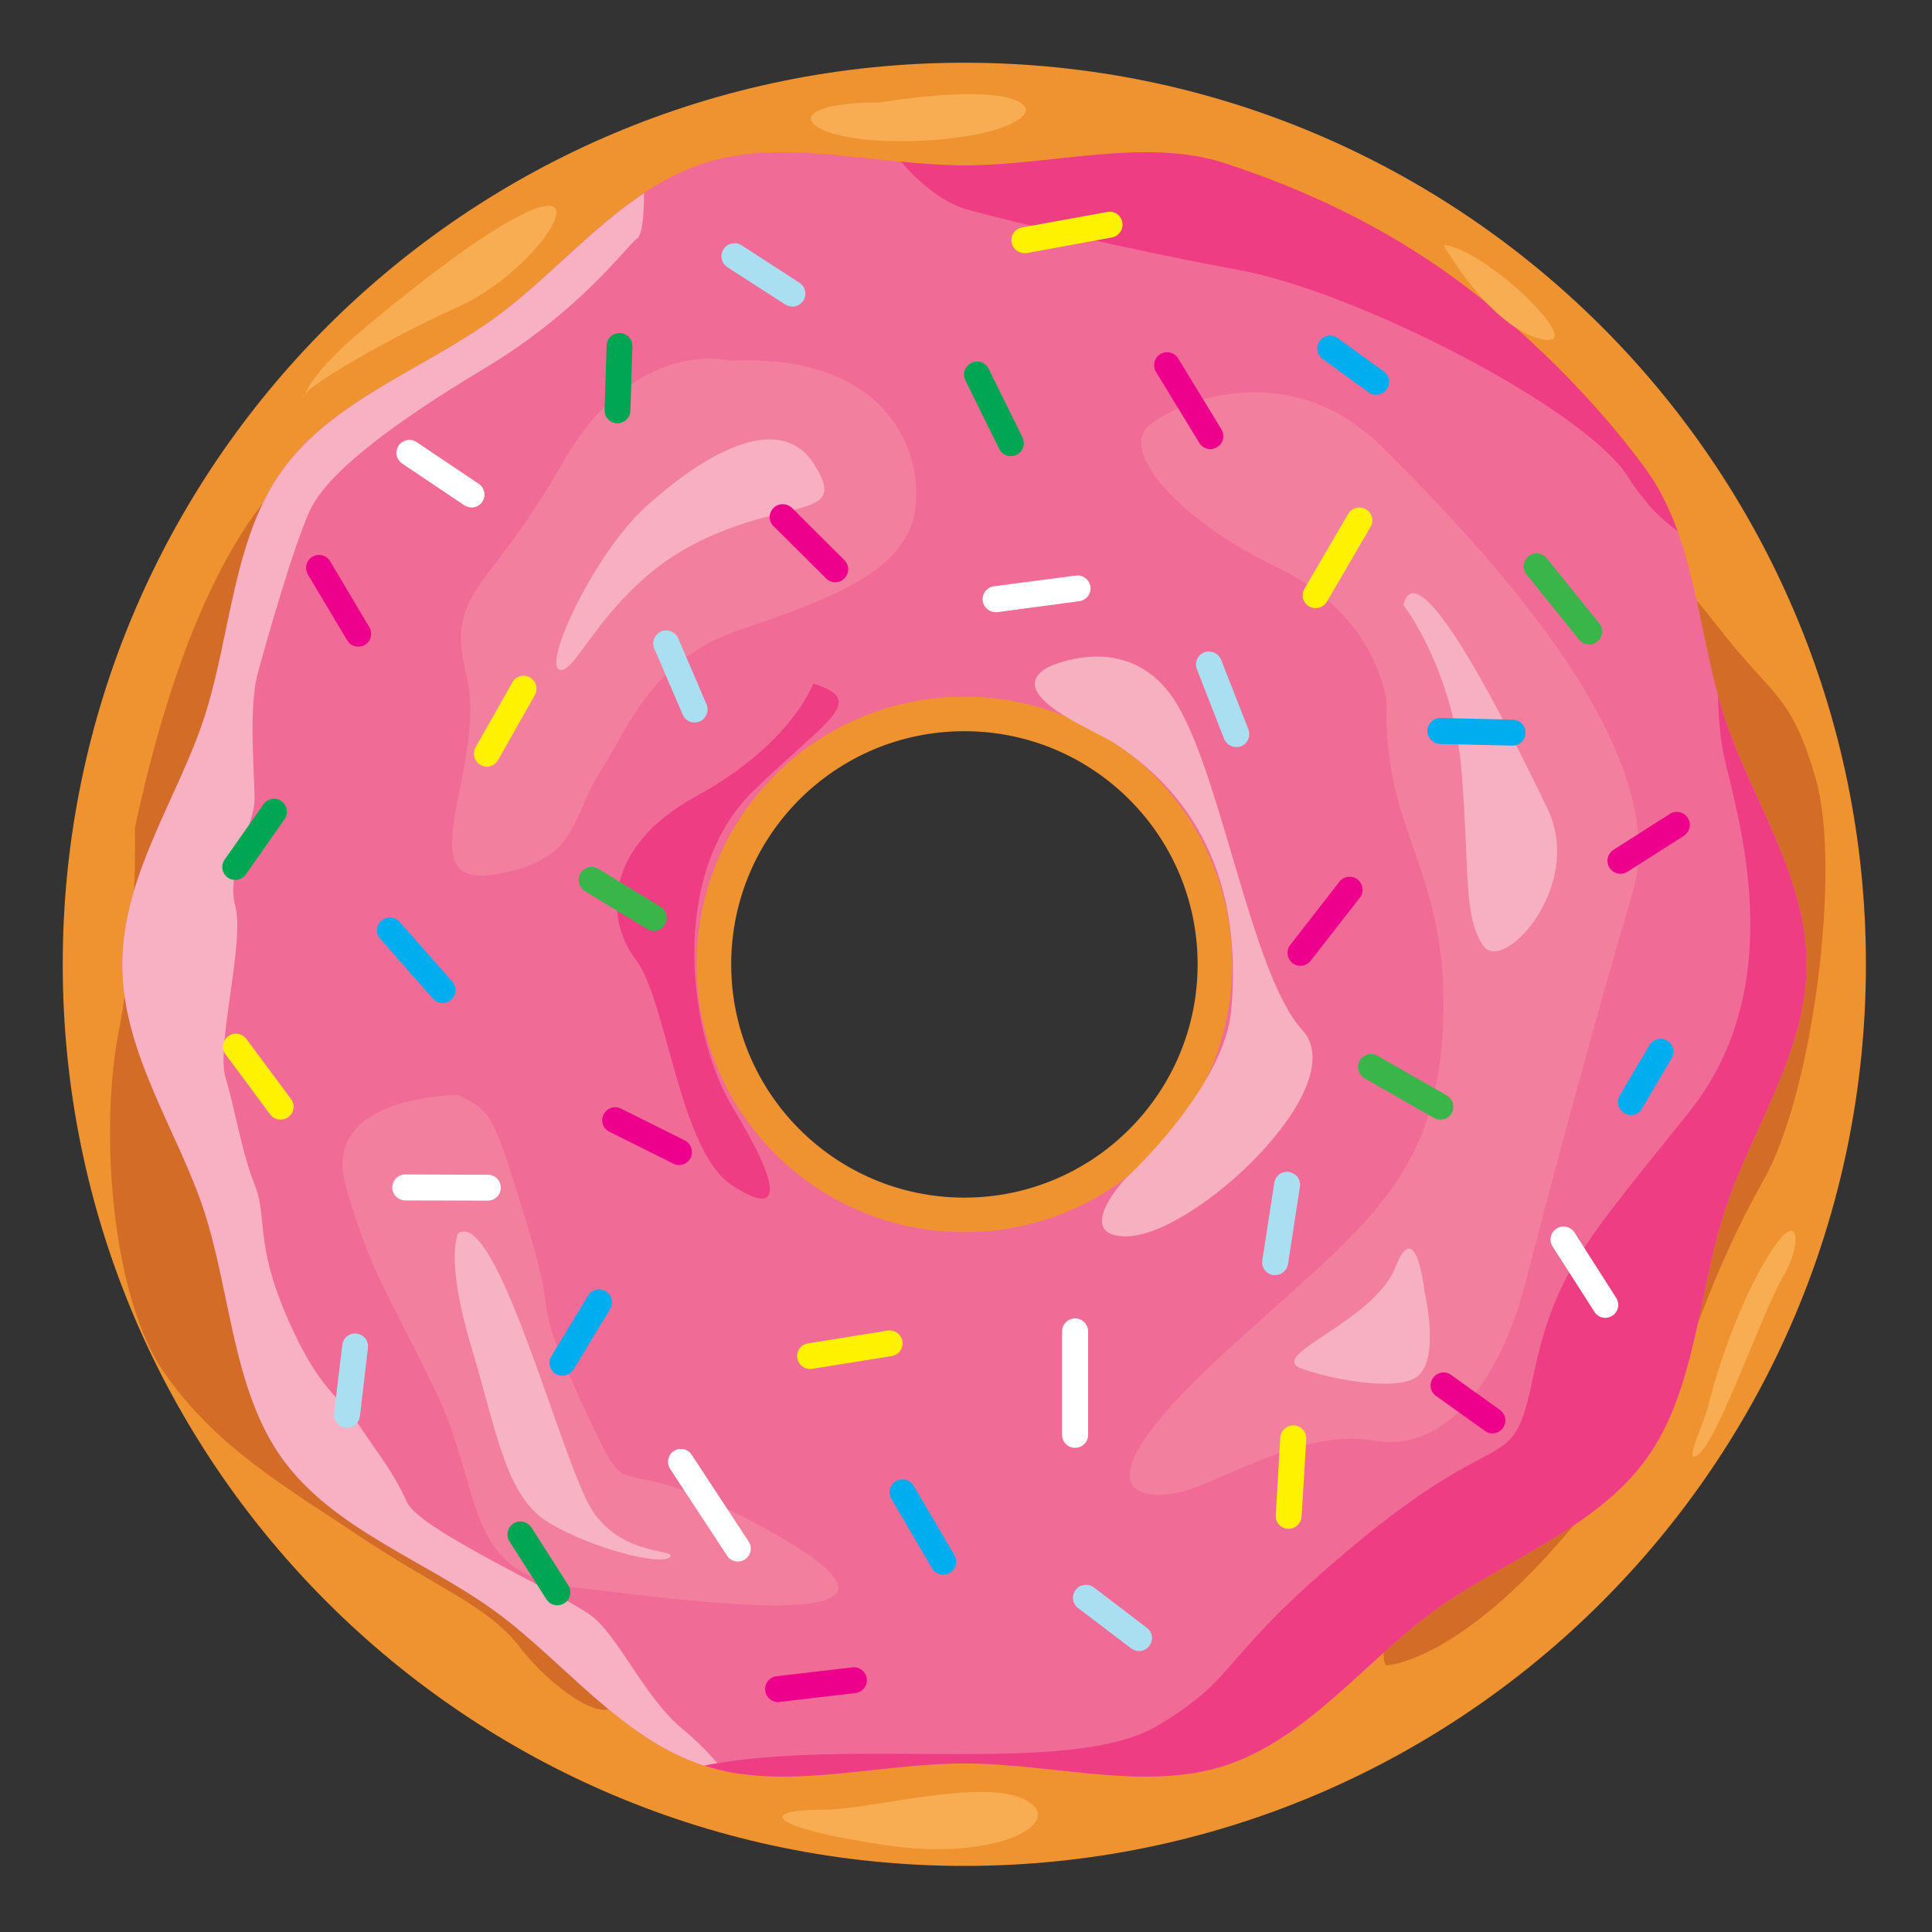 <svg xmlns="http://www.w3.org/2000/svg" xmlns:xlink="http://www.w3.org/1999/xlink" width="60" zoomAndPan="magnify" viewBox="0 0 45 45" height="60" preserveAspectRatio="xMidYMid meet" version="1.0"><rect x="0" y="0" width="45" height="45" fill="#333333" stroke="none"/><defs><clipPath id="20f24d1d94"><path d="M 1.461 1.461 L 43.461 1.461 L 43.461 43.461 L 1.461 43.461 Z M 1.461 1.461 " clip-rule="nonzero"/></clipPath><clipPath id="5cd85c295c"><path d="M 18 41 L 25 41 L 25 43.461 L 18 43.461 Z M 18 41 " clip-rule="nonzero"/></clipPath></defs><g clip-path="url(#20f24d1d94)"><path fill="#ef9230" d="M 22.461 1.461 C 10.863 1.461 1.461 10.863 1.461 22.461 C 1.461 34.062 10.863 43.461 22.461 43.461 C 34.062 43.461 43.461 34.062 43.461 22.461 C 43.461 10.863 34.062 1.461 22.461 1.461 Z M 22.461 27.895 C 19.461 27.895 17.031 25.461 17.031 22.461 C 17.031 19.461 19.461 17.031 22.461 17.031 C 25.461 17.031 27.895 19.461 27.895 22.461 C 27.895 25.461 25.461 27.895 22.461 27.895 Z M 22.461 27.895 " fill-opacity="1" fill-rule="nonzero"/></g><path fill="#d36c27" d="M 7.441 10.535 C 7.441 10.535 4.801 11.516 3.141 19.289 C 3.141 19.289 3.215 21.703 2.762 24.043 C 2.309 26.379 2.613 30.23 3.82 31.965 C 5.027 33.699 6.609 34.605 8.422 35.812 C 10.23 37.02 11.363 37.395 12.117 38.379 C 12.871 39.359 14.383 40.414 14.383 39.434 C 14.383 38.453 12.422 36.039 11.062 34.906 C 9.703 33.773 6.688 30.758 6.914 28.418 C 7.141 26.078 7.062 19.59 7.141 18.457 C 7.215 17.328 8.121 10.914 7.441 10.535 Z M 7.441 10.535 " fill-opacity="1" fill-rule="nonzero"/><path fill="#d36c27" d="M 32.289 38.789 C 32.289 38.789 35.109 38.711 39.18 31.887 C 39.18 31.887 39.887 29.574 41.066 27.508 C 42.246 25.438 42.883 20.188 42.297 18.156 C 41.715 16.121 41.285 16.258 39.961 14.531 C 38.633 12.809 37.219 12.094 36.824 10.922 C 36.422 9.75 35.336 8.262 35.02 9.195 C 34.703 10.121 35.785 13.039 36.703 14.547 C 37.625 16.059 39.512 19.887 38.547 22.027 C 37.578 24.172 35.559 30.336 35.125 31.387 C 34.691 32.434 31.77 38.215 32.289 38.789 Z M 32.289 38.789 " fill-opacity="1" fill-rule="nonzero"/><path fill="#f16b97" d="M 40.168 16.711 C 39.543 14.781 39.5 12.539 38.336 10.93 C 37.156 9.309 35.023 8.586 33.402 7.406 C 31.797 6.238 30.453 4.426 28.527 3.801 C 26.664 3.199 24.523 3.852 22.461 3.852 C 20.398 3.852 18.262 3.199 16.398 3.801 C 14.469 4.426 13.125 6.234 11.523 7.406 C 9.898 8.586 7.77 9.312 6.59 10.93 C 5.422 12.535 5.383 14.781 4.758 16.711 C 4.152 18.57 2.848 20.402 2.848 22.461 C 2.848 24.523 4.152 26.355 4.758 28.215 C 5.383 30.145 5.422 32.387 6.59 33.992 C 7.77 35.617 9.898 36.34 11.523 37.52 C 13.125 38.688 14.469 40.496 16.398 41.125 C 18.262 41.727 20.398 41.074 22.461 41.074 C 24.523 41.074 26.664 41.727 28.527 41.125 C 30.453 40.496 31.797 38.688 33.402 37.52 C 35.023 36.34 37.156 35.613 38.336 33.992 C 39.5 32.391 39.543 30.145 40.168 28.215 C 40.77 26.352 42.078 24.523 42.078 22.461 C 42.078 20.398 40.77 18.57 40.168 16.711 Z M 22.461 28.699 C 19.016 28.699 16.227 25.906 16.227 22.461 C 16.227 19.016 19.016 16.227 22.461 16.227 C 25.906 16.227 28.699 19.016 28.699 22.461 C 28.699 25.906 25.906 28.699 22.461 28.699 Z M 22.461 28.699 " fill-opacity="1" fill-rule="nonzero"/><path fill="#f27f9d" d="M 17.004 8.402 C 17.004 8.402 14.793 7.801 13.082 10.816 C 11.371 13.836 10.367 13.734 10.867 15.746 C 11.371 17.758 9.461 20.676 11.473 20.375 C 13.484 20.074 13.281 19.066 13.988 17.961 C 14.691 16.855 15.195 15.344 17.309 14.641 C 19.418 13.938 20.828 13.332 21.23 12.227 C 21.633 11.121 21.129 8.203 17.004 8.402 Z M 17.004 8.402 " fill-opacity="1" fill-rule="nonzero"/><path fill="#f7afc1" d="M 15.008 11.836 C 16.504 10.465 18.199 9.598 18.965 10.816 C 19.785 12.121 18.363 11.574 16.25 12.629 C 14.137 13.684 13.434 15.695 13.047 15.605 C 12.609 15.508 13.859 12.887 15.008 11.836 Z M 15.008 11.836 " fill-opacity="1" fill-rule="nonzero"/><path fill="#f27f9d" d="M 10.668 25.504 C 10.668 25.504 7.449 25.504 8.051 27.617 C 8.656 29.73 9.059 30.133 10.164 32.445 C 11.27 34.762 10.77 36.672 13.383 36.973 C 16 37.277 22.336 38.18 18.113 35.766 C 13.887 33.352 14.891 35.566 13.586 32.75 C 12.277 29.934 13.082 31.141 12.277 28.523 C 11.473 25.906 11.473 25.906 10.668 25.504 Z M 10.668 25.504 " fill-opacity="1" fill-rule="nonzero"/><path fill="#f7b0bf" d="M 24.398 15.547 C 24.398 15.547 26.211 14.641 27.316 16.25 C 28.422 17.859 29.129 22.688 30.336 23.996 C 31.543 25.305 27.812 28.797 26.23 28.797 C 25.082 28.797 25.992 27.652 26.305 27.363 C 26.664 27.031 28.527 25.152 28.676 23.543 C 28.895 21.133 28.285 18.812 25.938 17.297 C 25.461 16.992 23.332 16.164 24.398 15.547 Z M 24.398 15.547 " fill-opacity="1" fill-rule="nonzero"/><path fill="#ee3d82" d="M 18.941 15.922 C 18.941 15.922 18.438 17.332 16.227 18.539 C 14.012 19.746 14.113 21.457 14.816 22.363 C 15.52 23.266 15.824 26.789 17.031 27.594 C 18.238 28.398 18.203 27.664 17.098 25.852 C 15.992 24.043 15.59 20.344 17.531 18.438 C 19.227 16.777 20.25 16.324 18.941 15.922 Z M 18.941 15.922 " fill-opacity="1" fill-rule="nonzero"/><path fill="#f7b2c3" d="M 10.668 28.727 C 10.668 28.727 10.367 29.328 10.969 31.34 C 11.574 33.352 11.773 34.859 12.781 35.465 C 13.785 36.07 15.395 36.473 15.598 36.27 C 15.797 36.07 14.488 36.27 13.785 35.164 C 13.082 34.055 11.574 28.121 10.668 28.727 Z M 10.668 28.727 " fill-opacity="1" fill-rule="nonzero"/><path fill="#f7b1c2" d="M 15.891 40.266 C 15.062 39.586 14.457 38.23 13.855 37.699 C 13.25 37.172 9.781 35.664 9.477 34.984 C 9.176 34.305 8.797 33.852 8.348 33.172 C 7.895 32.496 7.441 32.418 6.688 30.684 C 5.93 28.949 6.234 28.344 5.93 27.59 C 5.629 26.836 5.48 25.855 5.254 25.102 C 5.027 24.348 5.707 21.934 5.48 21.102 C 5.254 20.273 5.93 19.215 5.93 18.613 C 5.93 18.008 5.781 16.5 6.008 15.668 C 6.234 14.84 6.836 12.727 7.215 11.898 C 7.59 11.066 9.023 9.934 11.289 8.578 C 13.551 7.219 14.609 5.711 14.836 5.559 C 14.977 5.465 15 4.91 15 4.5 C 13.754 5.328 12.711 6.543 11.523 7.406 C 9.898 8.586 7.77 9.312 6.59 10.934 C 5.422 12.539 5.383 14.785 4.758 16.715 C 4.152 18.574 2.848 20.406 2.848 22.465 C 2.848 24.527 4.152 26.359 4.758 28.215 C 5.383 30.145 5.422 32.391 6.59 33.996 C 7.77 35.617 9.898 36.344 11.523 37.523 C 13.125 38.688 14.469 40.5 16.398 41.125 C 16.551 41.176 16.707 41.215 16.863 41.25 C 16.594 40.918 16.242 40.551 15.891 40.266 Z M 15.891 40.266 " fill-opacity="1" fill-rule="nonzero"/><path fill="#f27f9d" d="M 32.297 16.352 C 32.297 16.352 32.094 14.34 29.781 13.234 C 27.469 12.125 26.059 10.516 26.762 9.914 C 27.469 9.309 30.082 8.305 32.195 10.414 C 34.309 12.527 39.035 17.355 38.031 20.777 C 37.023 24.199 36.117 27.617 35.516 29.934 C 34.91 32.246 33.605 33.855 31.996 33.555 C 30.383 33.25 28.371 34.559 27.469 34.762 C 26.562 34.961 25.055 34.762 28.273 31.742 C 31.492 28.727 33.402 27.719 33.605 23.996 C 33.805 20.273 32.195 19.469 32.297 16.352 Z M 32.297 16.352 " fill-opacity="1" fill-rule="nonzero"/><path fill="#f7afc2" d="M 32.688 14.09 C 32.688 14.09 33.859 15.598 34.047 18.012 C 34.234 20.43 34.086 21.297 34.535 22.012 C 34.988 22.73 36.914 20.652 36.047 18.844 C 35.18 17.031 33.027 12.695 32.688 14.09 Z M 32.688 14.09 " fill-opacity="1" fill-rule="nonzero"/><path fill="#f7afc2" d="M 30.273 31.859 C 29.566 31.543 32.008 30.766 32.5 29.52 C 32.988 28.273 33.18 30.086 33.18 30.086 C 33.18 30.086 33.594 31.82 32.914 32.121 C 32.234 32.426 30.613 32.008 30.273 31.859 Z M 30.273 31.859 " fill-opacity="1" fill-rule="nonzero"/><path fill="#ee3d82" d="M 40.168 16.711 C 40.113 16.543 40.062 16.367 40.016 16.195 C 40.027 16.715 40.066 17.199 40.145 17.559 C 40.445 18.965 41.754 22.891 39.34 25.906 C 36.922 28.926 36.219 29.629 35.715 32.043 C 35.215 34.457 35.113 33.051 31.691 35.867 C 28.273 38.684 28.977 38.984 26.965 40.191 C 24.953 41.398 19.816 40.445 16.398 41.125 C 18.262 41.727 20.398 41.074 22.461 41.074 C 24.523 41.074 26.664 41.727 28.527 41.125 C 30.453 40.496 31.797 38.688 33.402 37.52 C 35.023 36.34 37.156 35.613 38.336 33.992 C 39.5 32.391 39.543 30.145 40.168 28.215 C 40.77 26.352 42.078 24.523 42.078 22.461 C 42.078 20.398 40.77 18.57 40.168 16.711 Z M 40.168 16.711 " fill-opacity="1" fill-rule="nonzero"/><path fill="#ee3d82" d="M 22.539 4.883 C 23.645 5.184 26.16 5.789 28.875 6.293 C 31.594 6.793 36.922 9.512 37.93 11.121 C 38.309 11.723 38.715 12.117 39.074 12.371 C 38.887 11.855 38.652 11.367 38.336 10.93 C 37.156 9.309 35.473 7.641 33.852 6.461 C 32.246 5.297 30.453 4.426 28.527 3.801 C 26.664 3.199 24.523 3.852 22.461 3.852 C 21.973 3.852 21.477 3.812 20.984 3.766 C 21.352 4.188 21.914 4.711 22.539 4.883 Z M 22.539 4.883 " fill-opacity="1" fill-rule="nonzero"/><path fill="#ec008c" d="M 37.742 20.352 C 37.645 20.352 37.547 20.301 37.488 20.211 C 37.398 20.07 37.441 19.883 37.582 19.793 L 38.895 18.957 C 39.035 18.867 39.223 18.91 39.312 19.051 C 39.402 19.191 39.359 19.375 39.219 19.469 L 37.906 20.305 C 37.855 20.336 37.797 20.352 37.742 20.352 Z M 37.742 20.352 " fill-opacity="1" fill-rule="nonzero"/><path fill="#aadff1" d="M 26.531 38.457 C 26.469 38.457 26.402 38.434 26.348 38.395 L 25.109 37.453 C 24.977 37.355 24.953 37.164 25.055 37.031 C 25.152 36.898 25.344 36.875 25.477 36.973 L 26.711 37.914 C 26.848 38.016 26.871 38.203 26.77 38.336 C 26.711 38.414 26.621 38.457 26.531 38.457 Z M 26.531 38.457 " fill-opacity="1" fill-rule="nonzero"/><path fill="#00a651" d="M 12.98 37.391 C 12.879 37.391 12.785 37.34 12.727 37.25 L 11.867 35.902 C 11.777 35.762 11.82 35.574 11.961 35.484 C 12.102 35.395 12.285 35.438 12.379 35.578 L 13.238 36.926 C 13.328 37.066 13.285 37.254 13.145 37.344 C 13.09 37.375 13.035 37.391 12.98 37.391 Z M 12.98 37.391 " fill-opacity="1" fill-rule="nonzero"/><path fill="#fff200" d="M 30.016 35.609 C 30.012 35.609 30.004 35.609 29.996 35.609 C 29.832 35.602 29.703 35.457 29.715 35.293 L 29.82 33.484 C 29.832 33.316 29.977 33.191 30.141 33.199 C 30.309 33.207 30.434 33.352 30.426 33.52 L 30.316 35.328 C 30.305 35.488 30.172 35.609 30.016 35.609 Z M 30.016 35.609 " fill-opacity="1" fill-rule="nonzero"/><path fill="#ffffff" d="M 10.988 11.82 C 10.93 11.82 10.871 11.801 10.816 11.77 L 9.367 10.797 C 9.23 10.703 9.191 10.52 9.285 10.379 C 9.379 10.242 9.562 10.203 9.703 10.297 L 11.152 11.27 C 11.289 11.363 11.328 11.547 11.234 11.688 C 11.18 11.77 11.086 11.82 10.988 11.82 Z M 10.988 11.82 " fill-opacity="1" fill-rule="nonzero"/><path fill="#00aeef" d="M 10.309 23.363 C 10.227 23.363 10.141 23.328 10.082 23.258 L 8.855 21.867 C 8.746 21.742 8.758 21.551 8.883 21.445 C 9.012 21.332 9.199 21.348 9.309 21.473 L 10.535 22.863 C 10.645 22.992 10.633 23.184 10.508 23.289 C 10.449 23.336 10.379 23.363 10.309 23.363 Z M 10.309 23.363 " fill-opacity="1" fill-rule="nonzero"/><path fill="#fff200" d="M 6.535 26.078 C 6.441 26.078 6.352 26.035 6.293 25.957 L 5.254 24.559 C 5.152 24.426 5.18 24.238 5.316 24.137 C 5.449 24.035 5.637 24.066 5.738 24.199 L 6.777 25.598 C 6.879 25.73 6.852 25.922 6.715 26.02 C 6.66 26.062 6.598 26.078 6.535 26.078 Z M 6.535 26.078 " fill-opacity="1" fill-rule="nonzero"/><path fill="#aadff1" d="M 8.082 33.258 C 8.07 33.258 8.059 33.258 8.047 33.254 C 7.879 33.234 7.762 33.086 7.781 32.918 L 7.973 31.324 C 7.992 31.16 8.141 31.043 8.305 31.062 C 8.473 31.082 8.59 31.23 8.57 31.395 L 8.383 32.988 C 8.363 33.145 8.234 33.258 8.082 33.258 Z M 8.082 33.258 " fill-opacity="1" fill-rule="nonzero"/><path fill="#00aeef" d="M 13.098 32.043 C 13.047 32.043 12.992 32.027 12.941 32 C 12.801 31.914 12.754 31.727 12.844 31.586 L 13.695 30.18 C 13.781 30.035 13.969 29.988 14.109 30.078 C 14.254 30.164 14.301 30.348 14.211 30.492 L 13.359 31.898 C 13.301 31.988 13.203 32.043 13.098 32.043 Z M 13.098 32.043 " fill-opacity="1" fill-rule="nonzero"/><path fill="#ffffff" d="M 11.363 27.965 L 9.441 27.961 C 9.273 27.961 9.137 27.824 9.137 27.66 C 9.137 27.492 9.273 27.355 9.441 27.355 L 11.363 27.363 C 11.531 27.363 11.664 27.496 11.664 27.664 C 11.664 27.832 11.531 27.965 11.363 27.965 Z M 11.363 27.965 " fill-opacity="1" fill-rule="nonzero"/><path fill="#ec008c" d="M 15.816 27.137 C 15.77 27.137 15.727 27.125 15.68 27.102 L 14.191 26.359 C 14.043 26.285 13.984 26.105 14.059 25.957 C 14.133 25.809 14.312 25.746 14.461 25.82 L 15.949 26.562 C 16.098 26.637 16.156 26.82 16.086 26.969 C 16.031 27.074 15.926 27.137 15.816 27.137 Z M 15.816 27.137 " fill-opacity="1" fill-rule="nonzero"/><path fill="#ec008c" d="M 30.293 22.496 C 30.227 22.496 30.16 22.477 30.105 22.434 C 29.977 22.328 29.949 22.141 30.051 22.012 L 31.195 20.539 C 31.301 20.406 31.488 20.383 31.621 20.484 C 31.75 20.59 31.777 20.777 31.672 20.91 L 30.527 22.379 C 30.469 22.453 30.379 22.496 30.293 22.496 Z M 30.293 22.496 " fill-opacity="1" fill-rule="nonzero"/><path fill="#39b54a" d="M 33.547 26.078 C 33.5 26.078 33.445 26.066 33.398 26.039 L 31.781 25.113 C 31.641 25.031 31.59 24.848 31.672 24.699 C 31.754 24.559 31.938 24.508 32.086 24.59 L 33.699 25.516 C 33.844 25.598 33.895 25.781 33.809 25.93 C 33.754 26.027 33.652 26.078 33.547 26.078 Z M 33.547 26.078 " fill-opacity="1" fill-rule="nonzero"/><path fill="#00aeef" d="M 37.988 25.973 C 37.934 25.973 37.883 25.957 37.836 25.93 C 37.691 25.844 37.645 25.66 37.727 25.516 L 38.418 24.344 C 38.504 24.199 38.688 24.152 38.828 24.234 C 38.973 24.32 39.02 24.504 38.938 24.648 L 38.246 25.82 C 38.195 25.918 38.094 25.973 37.988 25.973 Z M 37.988 25.973 " fill-opacity="1" fill-rule="nonzero"/><path fill="#aadff1" d="M 29.699 29.699 C 29.684 29.699 29.672 29.699 29.656 29.699 C 29.488 29.672 29.375 29.52 29.402 29.355 L 29.68 27.551 C 29.707 27.383 29.859 27.273 30.023 27.297 C 30.191 27.324 30.305 27.477 30.277 27.645 L 30 29.445 C 29.977 29.594 29.848 29.699 29.699 29.699 Z M 29.699 29.699 " fill-opacity="1" fill-rule="nonzero"/><path fill="#ffffff" d="M 37.391 30.695 C 37.289 30.695 37.195 30.645 37.137 30.555 L 36.164 29.035 C 36.074 28.895 36.113 28.707 36.254 28.617 C 36.395 28.527 36.582 28.566 36.672 28.707 L 37.645 30.23 C 37.734 30.371 37.695 30.555 37.555 30.645 C 37.504 30.68 37.445 30.695 37.391 30.695 Z M 37.391 30.695 " fill-opacity="1" fill-rule="nonzero"/><path fill="#ec008c" d="M 34.762 33.387 C 34.699 33.387 34.637 33.371 34.586 33.328 L 33.445 32.512 C 33.309 32.414 33.281 32.227 33.379 32.094 C 33.477 31.957 33.664 31.926 33.797 32.023 L 34.938 32.84 C 35.074 32.941 35.102 33.129 35.004 33.262 C 34.949 33.344 34.855 33.387 34.762 33.387 Z M 34.762 33.387 " fill-opacity="1" fill-rule="nonzero"/><path fill="#fff200" d="M 18.867 31.887 C 18.723 31.887 18.594 31.781 18.57 31.633 C 18.547 31.469 18.656 31.312 18.824 31.289 L 20.676 30.992 C 20.836 30.965 20.992 31.078 21.02 31.242 C 21.043 31.406 20.934 31.562 20.766 31.586 L 18.918 31.883 C 18.902 31.883 18.883 31.887 18.867 31.887 Z M 18.867 31.887 " fill-opacity="1" fill-rule="nonzero"/><path fill="#ffffff" d="M 17.188 36.371 C 17.09 36.371 16.992 36.324 16.934 36.234 L 15.609 34.215 C 15.52 34.078 15.555 33.887 15.695 33.797 C 15.836 33.707 16.023 33.746 16.113 33.887 L 17.438 35.906 C 17.527 36.043 17.492 36.23 17.348 36.324 C 17.301 36.352 17.242 36.371 17.188 36.371 Z M 17.188 36.371 " fill-opacity="1" fill-rule="nonzero"/><path fill="#00aeef" d="M 21.969 36.676 C 21.867 36.676 21.766 36.625 21.707 36.527 L 20.762 34.91 C 20.676 34.77 20.727 34.582 20.867 34.5 C 21.012 34.414 21.199 34.465 21.281 34.605 L 22.23 36.223 C 22.312 36.367 22.266 36.555 22.121 36.637 C 22.074 36.664 22.023 36.676 21.969 36.676 Z M 21.969 36.676 " fill-opacity="1" fill-rule="nonzero"/><path fill="#ec008c" d="M 18.121 39.645 C 17.973 39.645 17.84 39.531 17.824 39.379 C 17.801 39.211 17.922 39.062 18.086 39.043 L 19.855 38.836 C 20.02 38.816 20.168 38.934 20.188 39.098 C 20.211 39.266 20.09 39.414 19.926 39.434 L 18.156 39.641 C 18.148 39.641 18.133 39.645 18.121 39.645 Z M 18.121 39.645 " fill-opacity="1" fill-rule="nonzero"/><path fill="#ffffff" d="M 25.039 33.723 C 24.875 33.723 24.738 33.59 24.738 33.422 L 24.738 31.008 C 24.738 30.844 24.875 30.707 25.039 30.707 C 25.207 30.707 25.344 30.844 25.344 31.008 L 25.344 33.422 C 25.344 33.59 25.207 33.723 25.039 33.723 Z M 25.039 33.723 " fill-opacity="1" fill-rule="nonzero"/><path fill="#aadff1" d="M 18.457 7.141 C 18.402 7.141 18.344 7.125 18.293 7.094 L 16.941 6.223 C 16.801 6.129 16.762 5.945 16.852 5.805 C 16.941 5.664 17.129 5.621 17.27 5.711 L 18.621 6.586 C 18.762 6.676 18.801 6.863 18.711 7.004 C 18.652 7.09 18.559 7.141 18.457 7.141 Z M 18.457 7.141 " fill-opacity="1" fill-rule="nonzero"/><path fill="#00aeef" d="M 32.051 9.195 C 31.988 9.195 31.926 9.18 31.875 9.137 L 30.809 8.363 C 30.672 8.266 30.641 8.078 30.738 7.941 C 30.836 7.805 31.027 7.773 31.16 7.875 L 32.227 8.648 C 32.363 8.746 32.395 8.934 32.297 9.07 C 32.234 9.152 32.145 9.195 32.051 9.195 Z M 32.051 9.195 " fill-opacity="1" fill-rule="nonzero"/><path fill="#00a651" d="M 14.383 9.859 C 14.379 9.859 14.375 9.859 14.371 9.859 C 14.207 9.852 14.074 9.711 14.082 9.547 L 14.129 8.051 C 14.133 7.883 14.27 7.754 14.441 7.758 C 14.605 7.762 14.738 7.902 14.73 8.07 L 14.684 9.566 C 14.68 9.727 14.547 9.859 14.383 9.859 Z M 14.383 9.859 " fill-opacity="1" fill-rule="nonzero"/><path fill="#39b54a" d="M 37.016 15.012 C 36.926 15.012 36.84 14.973 36.781 14.898 L 35.559 13.383 C 35.453 13.254 35.473 13.062 35.602 12.957 C 35.734 12.852 35.922 12.871 36.027 13.004 L 37.25 14.52 C 37.355 14.648 37.336 14.836 37.207 14.941 C 37.148 14.988 37.082 15.012 37.016 15.012 Z M 37.016 15.012 " fill-opacity="1" fill-rule="nonzero"/><path fill="#fff200" d="M 30.645 14.164 C 30.59 14.164 30.539 14.152 30.492 14.125 C 30.348 14.043 30.301 13.855 30.383 13.715 L 31.402 11.969 C 31.484 11.828 31.672 11.777 31.816 11.863 C 31.961 11.945 32.008 12.133 31.922 12.273 L 30.906 14.016 C 30.852 14.109 30.746 14.164 30.645 14.164 Z M 30.645 14.164 " fill-opacity="1" fill-rule="nonzero"/><path fill="#00aeef" d="M 35.23 17.367 C 35.227 17.367 35.227 17.367 35.223 17.367 L 33.539 17.328 C 33.375 17.32 33.242 17.184 33.246 17.02 C 33.25 16.852 33.391 16.719 33.555 16.723 L 35.238 16.762 C 35.406 16.77 35.539 16.906 35.531 17.074 C 35.527 17.238 35.395 17.367 35.23 17.367 Z M 35.23 17.367 " fill-opacity="1" fill-rule="nonzero"/><path fill="#aadff1" d="M 28.797 17.402 C 28.676 17.402 28.562 17.328 28.512 17.211 L 27.879 15.59 C 27.816 15.434 27.891 15.258 28.047 15.195 C 28.203 15.137 28.379 15.211 28.441 15.367 L 29.078 16.988 C 29.137 17.145 29.062 17.32 28.906 17.383 C 28.867 17.395 28.832 17.402 28.797 17.402 Z M 28.797 17.402 " fill-opacity="1" fill-rule="nonzero"/><path fill="#39b54a" d="M 15.227 21.684 C 15.176 21.684 15.117 21.668 15.07 21.637 L 13.621 20.754 C 13.48 20.664 13.438 20.48 13.523 20.336 C 13.609 20.195 13.793 20.152 13.938 20.238 L 15.387 21.121 C 15.527 21.211 15.57 21.395 15.484 21.535 C 15.43 21.633 15.328 21.684 15.227 21.684 Z M 15.227 21.684 " fill-opacity="1" fill-rule="nonzero"/><path fill="#00a651" d="M 5.48 20.496 C 5.418 20.496 5.359 20.477 5.305 20.441 C 5.168 20.344 5.137 20.156 5.234 20.02 L 6.137 18.734 C 6.23 18.598 6.418 18.562 6.555 18.66 C 6.691 18.754 6.723 18.945 6.629 19.078 L 5.727 20.367 C 5.668 20.449 5.57 20.496 5.48 20.496 Z M 5.48 20.496 " fill-opacity="1" fill-rule="nonzero"/><path fill="#aadff1" d="M 16.176 16.828 C 16.062 16.828 15.949 16.762 15.902 16.645 L 15.238 15.105 C 15.176 14.953 15.246 14.777 15.398 14.707 C 15.551 14.645 15.727 14.715 15.797 14.867 L 16.457 16.406 C 16.523 16.559 16.453 16.734 16.297 16.805 C 16.258 16.82 16.215 16.828 16.176 16.828 Z M 16.176 16.828 " fill-opacity="1" fill-rule="nonzero"/><path fill="#ec008c" d="M 8.348 15.062 C 8.242 15.062 8.141 15.012 8.086 14.914 L 7.172 13.383 C 7.086 13.238 7.133 13.051 7.277 12.969 C 7.422 12.883 7.605 12.93 7.691 13.074 L 8.602 14.609 C 8.688 14.754 8.641 14.941 8.496 15.023 C 8.453 15.047 8.398 15.062 8.348 15.062 Z M 8.348 15.062 " fill-opacity="1" fill-rule="nonzero"/><path fill="#fff200" d="M 11.34 17.859 C 11.289 17.859 11.238 17.844 11.191 17.816 C 11.043 17.734 10.996 17.551 11.078 17.406 L 11.934 15.895 C 12.016 15.746 12.199 15.695 12.344 15.781 C 12.492 15.863 12.539 16.047 12.457 16.191 L 11.602 17.703 C 11.547 17.801 11.445 17.859 11.34 17.859 Z M 11.34 17.859 " fill-opacity="1" fill-rule="nonzero"/><path fill="#ffffff" d="M 23.188 14.258 C 23.039 14.258 22.91 14.148 22.891 13.996 C 22.867 13.832 22.984 13.68 23.148 13.656 L 25.059 13.406 C 25.223 13.383 25.375 13.5 25.398 13.664 C 25.422 13.832 25.301 13.98 25.137 14.004 L 23.23 14.258 C 23.215 14.258 23.203 14.258 23.188 14.258 Z M 23.188 14.258 " fill-opacity="1" fill-rule="nonzero"/><path fill="#ec008c" d="M 28.191 10.461 C 28.09 10.461 27.992 10.41 27.934 10.316 L 26.926 8.664 C 26.84 8.52 26.883 8.336 27.027 8.246 C 27.172 8.164 27.355 8.207 27.441 8.348 L 28.449 10 C 28.535 10.145 28.492 10.328 28.348 10.414 C 28.301 10.445 28.246 10.461 28.191 10.461 Z M 28.191 10.461 " fill-opacity="1" fill-rule="nonzero"/><path fill="#00a651" d="M 23.543 10.625 C 23.434 10.625 23.324 10.562 23.273 10.457 L 22.484 8.855 C 22.414 8.707 22.473 8.527 22.625 8.453 C 22.773 8.379 22.953 8.438 23.027 8.59 L 23.816 10.188 C 23.887 10.336 23.828 10.52 23.676 10.594 C 23.633 10.613 23.59 10.625 23.543 10.625 Z M 23.543 10.625 " fill-opacity="1" fill-rule="nonzero"/><path fill="#fff200" d="M 23.859 5.895 C 23.715 5.895 23.59 5.793 23.562 5.648 C 23.531 5.488 23.641 5.328 23.805 5.297 L 25.789 4.938 C 25.953 4.906 26.113 5.012 26.141 5.18 C 26.172 5.344 26.062 5.5 25.898 5.531 L 23.914 5.895 C 23.895 5.895 23.879 5.895 23.859 5.895 Z M 23.859 5.895 " fill-opacity="1" fill-rule="nonzero"/><path fill="#ec008c" d="M 19.453 13.562 C 19.375 13.562 19.301 13.531 19.242 13.473 L 18.02 12.258 C 17.898 12.141 17.898 11.949 18.016 11.832 C 18.133 11.715 18.324 11.715 18.445 11.828 L 19.664 13.043 C 19.785 13.164 19.785 13.352 19.668 13.473 C 19.609 13.531 19.531 13.562 19.453 13.562 Z M 19.453 13.562 " fill-opacity="1" fill-rule="nonzero"/><path fill="#f8ad53" d="M 8.195 7.895 C 8.195 7.895 11.062 5.406 12.422 4.879 C 13.777 4.352 12.344 6.387 10.684 7.141 C 9.023 7.895 7.062 9.027 7.062 9.254 C 7.062 9.48 6.914 9.027 8.195 7.895 Z M 8.195 7.895 " fill-opacity="1" fill-rule="nonzero"/><path fill="#f8ad53" d="M 33.625 5.707 C 33.625 5.707 34.68 7.594 35.887 7.895 C 37.094 8.199 34.605 5.785 33.625 5.707 Z M 33.625 5.707 " fill-opacity="1" fill-rule="nonzero"/><g clip-path="url(#5cd85c295c)"><path fill="#f8ad53" d="M 19.211 42.152 C 20.266 42.152 22.906 41.398 23.887 41.926 C 24.871 42.453 23.211 43.359 20.645 42.98 C 18.078 42.605 17.477 42.152 19.211 42.152 Z M 19.211 42.152 " fill-opacity="1" fill-rule="nonzero"/></g><path fill="#f8ad53" d="M 39.812 32.645 C 39.812 32.645 40.262 30.836 41.094 29.402 C 41.922 27.969 42 28.949 41.547 29.703 C 41.094 30.457 40.035 33.477 39.586 33.852 C 39.133 34.23 39.734 33.098 39.812 32.645 Z M 39.812 32.645 " fill-opacity="1" fill-rule="nonzero"/><path fill="#f8ad53" d="M 20.492 2.387 C 20.492 2.387 22.68 2.008 23.586 2.309 C 24.492 2.613 23.285 3.289 20.945 3.289 C 18.605 3.289 18.004 2.387 20.492 2.387 Z M 20.492 2.387 " fill-opacity="1" fill-rule="nonzero"/></svg>